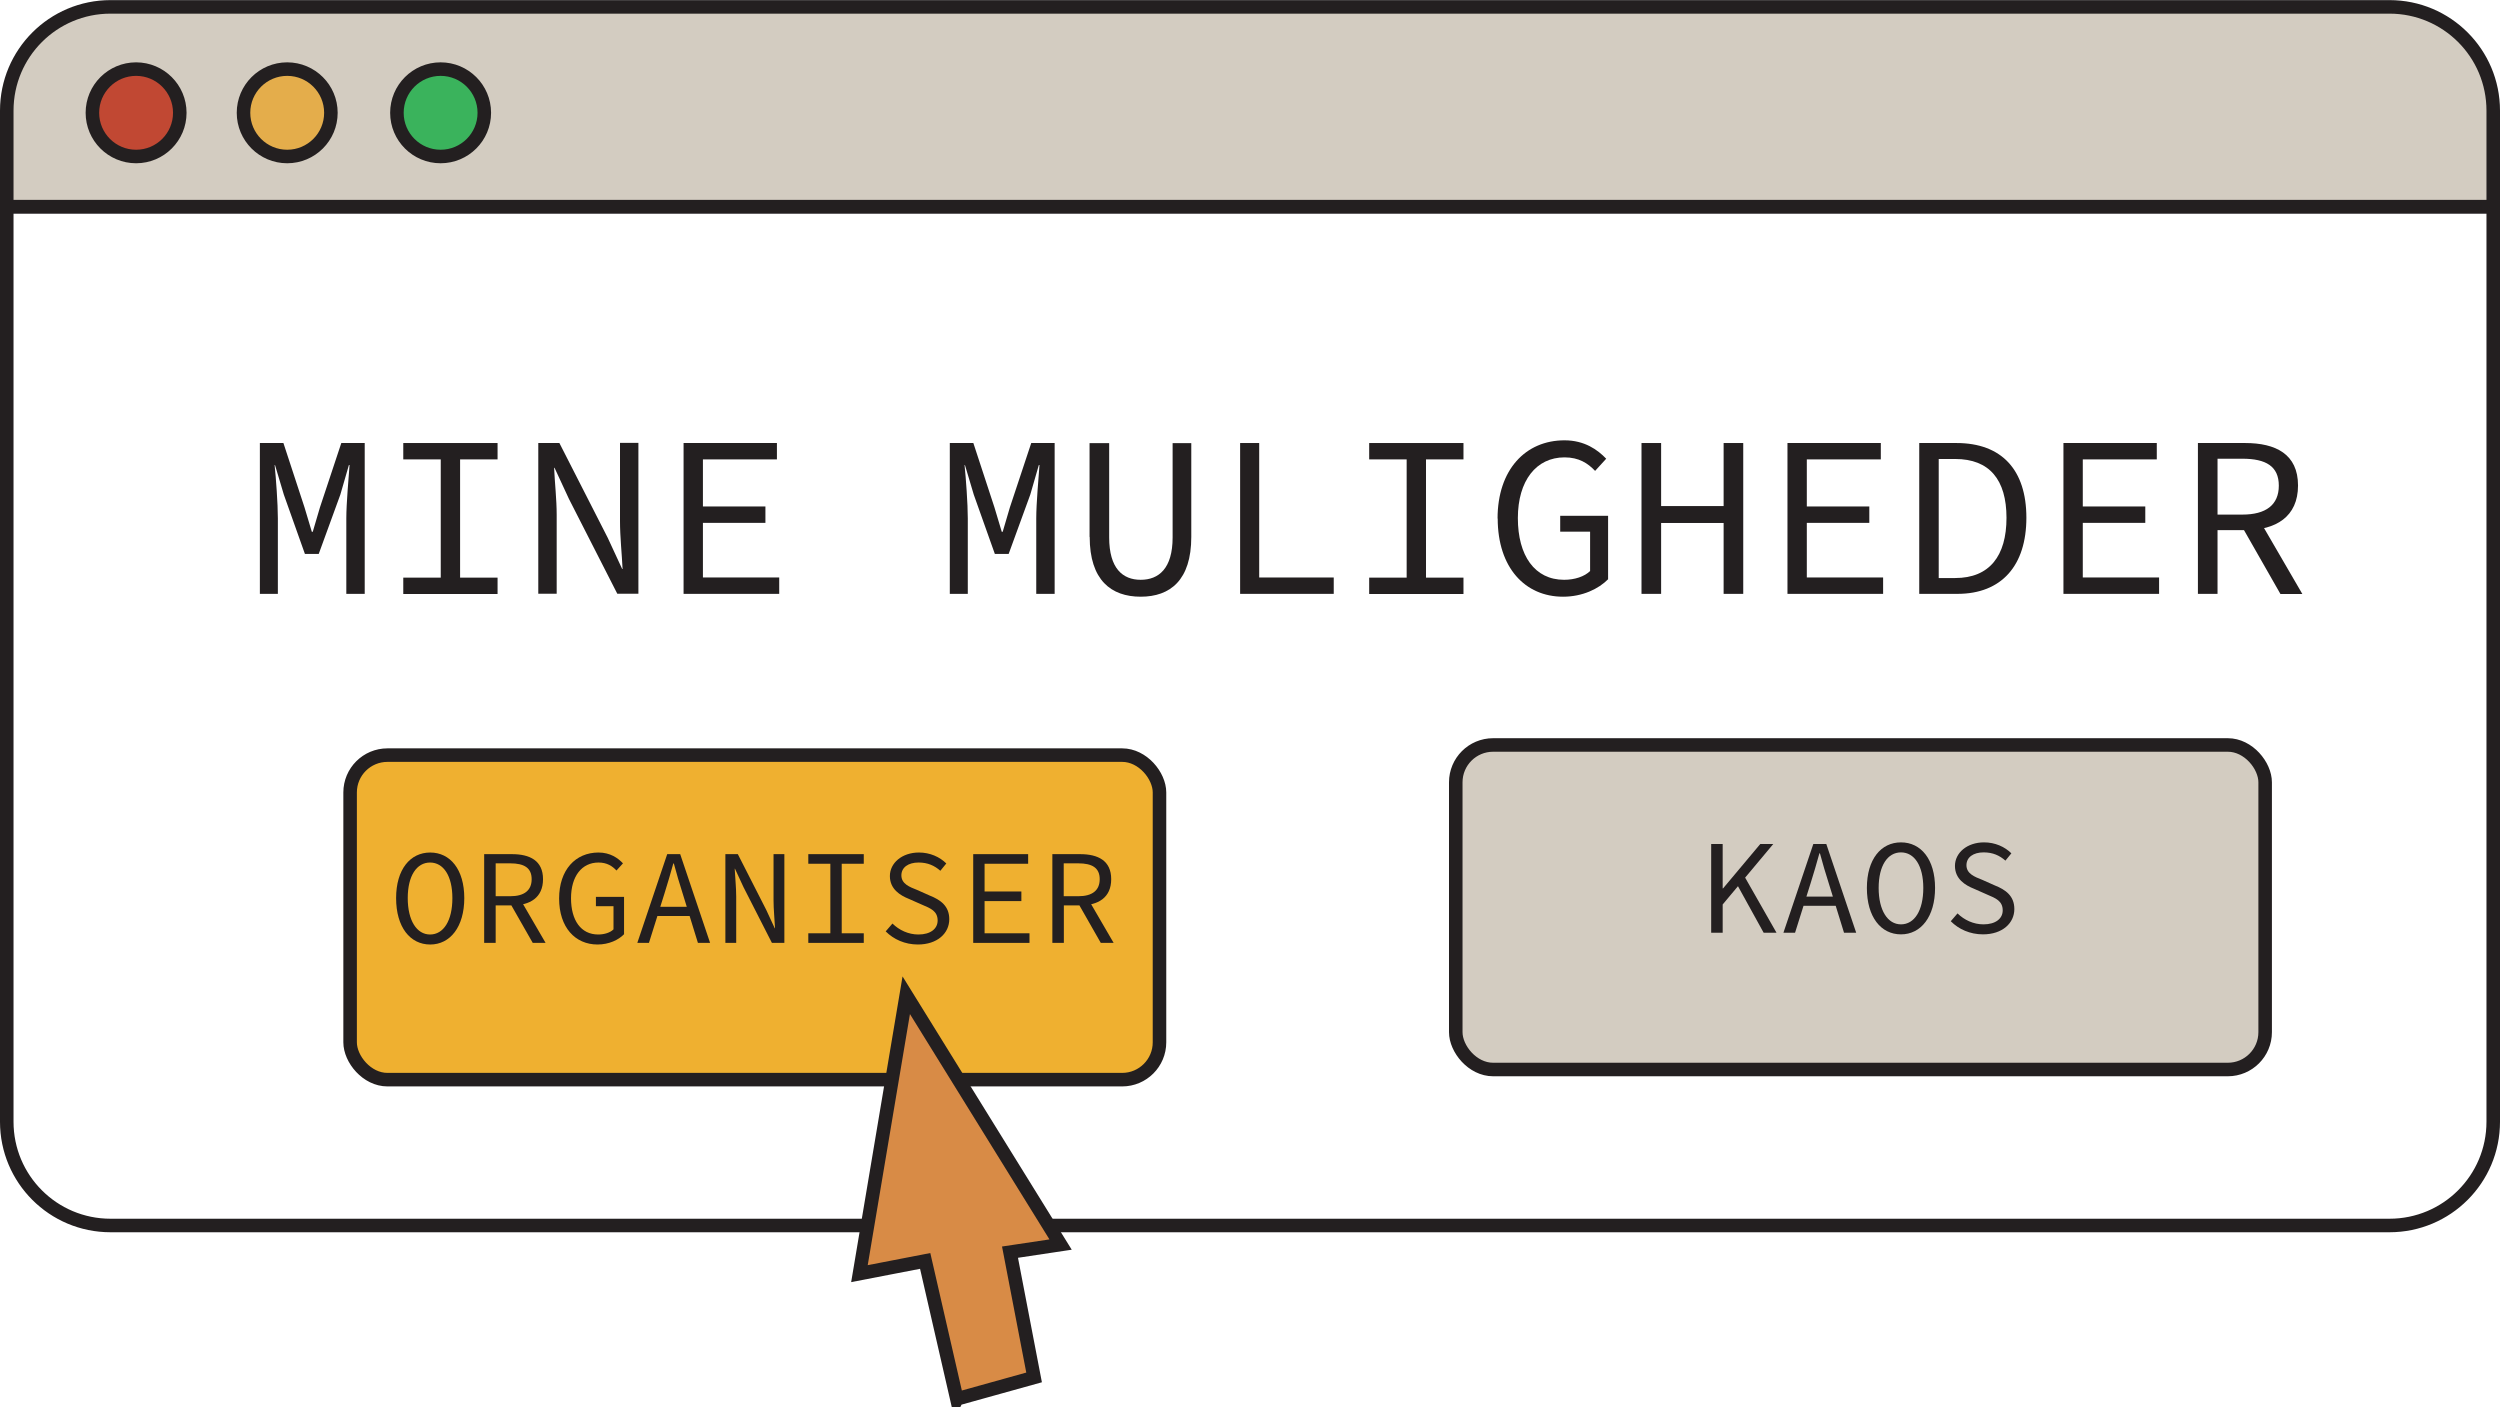 <?xml version="1.0" encoding="UTF-8"?>
<svg id="Layer_2" xmlns="http://www.w3.org/2000/svg" width="65.19mm" height="36.7mm" viewBox="0 0 184.8 104.02">
  <defs>
    <style>
      .cls-1 {
        fill: none;
      }

      .cls-1, .cls-2, .cls-3, .cls-4, .cls-5, .cls-6, .cls-7 {
        stroke: #231f20;
        stroke-miterlimit: 10;
      }

      .cls-8 {
        fill: #231f20;
      }

      .cls-2 {
        fill: #e4ad4b;
      }

      .cls-3 {
        fill: #d88b46;
      }

      .cls-4 {
        fill: #c14833;
      }

      .cls-5 {
        fill: #efb030;
      }

      .cls-6 {
        fill: #d3ccc1;
      }

      .cls-7 {
        fill: #3ab35c;
      }
    </style>
  </defs>
  <g id="Layer_2-2" data-name="Layer_2">
    <g>
      <path class="cls-6" d="M184.3,8.17v7.1H.5v-7.1C.5,3.93,3.93.5,8.17.5h168.46c4.24,0,7.67,3.43,7.67,7.67Z"/>
      <path class="cls-1" d="M184.3,15.27v67.64c0,4.24-3.43,7.67-7.67,7.67H8.17c-4.24,0-7.67-3.43-7.67-7.67V15.27h183.8Z"/>
      <rect class="cls-5" x="25.88" y="55.81" width="59.83" height="23.99" rx="2.76" ry="2.76"/>
      <rect class="cls-6" x="107.61" y="55.06" width="59.83" height="23.99" rx="2.76" ry="2.76"/>
      <path class="cls-3" d="M70.73,103.4c1.9-.53,3.8-1.06,5.71-1.59-.59-3.09-1.18-6.17-1.78-9.26,1.25-.19,2.49-.37,3.74-.56-3.8-6.14-7.61-12.29-11.41-18.43-1.15,6.86-2.31,13.72-3.46,20.58,1.62-.31,3.24-.62,4.86-.94.78,3.4,1.56,6.8,2.34,10.2Z"/>
      <g>
        <circle class="cls-4" cx="10.06" cy="8.33" r="3.23"/>
        <circle class="cls-2" cx="21.23" cy="8.33" r="3.23"/>
        <circle class="cls-7" cx="32.57" cy="8.33" r="3.23"/>
      </g>
      <g>
        <path class="cls-8" d="M19.22,32.74h1.73l1.56,4.76.54,1.8h.07l.53-1.8,1.58-4.76h1.73v11.15h-1.36v-5.58c0-1.09.17-2.99.24-3.94h-.05l-.63,2.18-1.6,4.39h-1.02l-1.56-4.39-.65-2.18h-.03c.1.95.24,2.86.24,3.94v5.58h-1.33v-11.15Z"/>
        <path class="cls-8" d="M29.81,42.69h2.77v-8.74h-2.77v-1.21h6.97v1.21h-2.77v8.74h2.77v1.21h-6.97v-1.21Z"/>
        <path class="cls-8" d="M39.79,32.74h1.56l3.57,7,1.07,2.31h.03c-.05-1.1-.19-2.36-.19-3.54v-5.78h1.36v11.15h-1.56l-3.57-7-1.07-2.31h-.03c.05,1.14.19,2.33.19,3.48v5.83h-1.36v-11.15Z"/>
        <path class="cls-8" d="M50.53,32.74h6.9v1.21h-5.47v3.48h4.62v1.21h-4.62v4.04h5.64v1.21h-7.07v-11.15Z"/>
        <path class="cls-8" d="M70.22,32.74h1.73l1.56,4.76.54,1.8h.07l.53-1.8,1.58-4.76h1.73v11.15h-1.36v-5.58c0-1.09.17-2.99.24-3.94h-.05l-.63,2.18-1.6,4.39h-1.02l-1.56-4.39-.65-2.18h-.03c.1.95.24,2.86.24,3.94v5.58h-1.33v-11.15Z"/>
        <path class="cls-8" d="M80.54,39.68v-6.93h1.45v6.97c0,2.29,1,3.13,2.33,3.13s2.36-.83,2.36-3.13v-6.97h1.38v6.93c0,3.2-1.56,4.42-3.74,4.42s-3.77-1.22-3.77-4.42Z"/>
        <path class="cls-8" d="M91.67,32.74h1.41v9.94h5.51v1.21h-6.92v-11.15Z"/>
        <path class="cls-8" d="M101.21,42.69h2.77v-8.74h-2.77v-1.21h6.97v1.21h-2.77v8.74h2.77v1.21h-6.97v-1.21Z"/>
        <path class="cls-8" d="M110.7,38.32c0-3.6,2.06-5.78,4.95-5.78,1.48,0,2.45.7,3.08,1.36l-.82.9c-.53-.56-1.19-1-2.26-1-2.09,0-3.45,1.72-3.45,4.49s1.24,4.56,3.42,4.56c.78,0,1.51-.24,1.92-.65v-2.91h-2.21v-1.17h3.54v4.69c-.7.71-1.89,1.29-3.33,1.29-2.8,0-4.83-2.14-4.83-5.78Z"/>
        <path class="cls-8" d="M121.34,32.74h1.45v4.66h4.62v-4.66h1.45v11.15h-1.45v-5.24h-4.62v5.24h-1.45v-11.15Z"/>
        <path class="cls-8" d="M132.13,32.74h6.9v1.21h-5.47v3.48h4.62v1.21h-4.62v4.04h5.64v1.21h-7.07v-11.15Z"/>
        <path class="cls-8" d="M141.87,32.74h2.75c3.35,0,5.17,1.99,5.17,5.52s-1.82,5.63-5.1,5.63h-2.82v-11.15ZM144.53,42.72c2.53,0,3.79-1.63,3.79-4.45s-1.26-4.35-3.79-4.35h-1.22v8.8h1.22Z"/>
        <path class="cls-8" d="M152.53,32.74h6.9v1.21h-5.47v3.48h4.62v1.21h-4.62v4.04h5.64v1.21h-7.07v-11.15Z"/>
        <path class="cls-8" d="M162.48,32.74h3.48c2.26,0,3.91.82,3.91,3.14s-1.65,3.3-3.91,3.3h-2.04v4.71h-1.45v-11.15ZM165.76,38.03c1.73,0,2.69-.71,2.69-2.14s-.95-1.99-2.69-1.99h-1.84v4.13h1.84ZM166.79,38.05l3.4,5.85h-1.62l-2.91-5.1,1.12-.75Z"/>
      </g>
      <g>
        <path class="cls-8" d="M29.28,66.38c0-2.12,1.04-3.37,2.52-3.37s2.52,1.25,2.52,3.37-1.04,3.43-2.52,3.43-2.52-1.28-2.52-3.43ZM33.44,66.38c0-1.65-.66-2.63-1.65-2.63s-1.65.98-1.65,2.63.66,2.69,1.65,2.69,1.65-1.01,1.65-2.69Z"/>
        <path class="cls-8" d="M35.79,63.13h2.05c1.33,0,2.3.48,2.3,1.85s-.97,1.94-2.3,1.94h-1.2v2.77h-.85v-6.56ZM37.72,66.24c1.02,0,1.58-.42,1.58-1.26s-.56-1.17-1.58-1.17h-1.08v2.43h1.08ZM38.33,66.25l2,3.44h-.95l-1.71-3,.66-.44Z"/>
        <path class="cls-8" d="M41.33,66.41c0-2.12,1.21-3.4,2.91-3.4.87,0,1.44.41,1.81.8l-.48.53c-.31-.33-.7-.59-1.33-.59-1.23,0-2.03,1.01-2.03,2.64s.73,2.68,2.01,2.68c.46,0,.89-.14,1.13-.38v-1.71h-1.3v-.69h2.08v2.76c-.41.42-1.11.76-1.96.76-1.65,0-2.84-1.26-2.84-3.4Z"/>
        <path class="cls-8" d="M49.32,63.13h.96l2.21,6.56h-.9l-1.13-3.66c-.23-.73-.45-1.45-.65-2.21h-.04c-.21.76-.42,1.48-.65,2.21l-1.15,3.66h-.86l2.21-6.56ZM48.28,67.02h3.01v.68h-3.01v-.68Z"/>
        <path class="cls-8" d="M53.62,63.13h.92l2.1,4.12.63,1.36h.02c-.03-.65-.11-1.39-.11-2.08v-3.4h.8v6.56h-.92l-2.1-4.12-.63-1.36h-.02c.03.67.11,1.37.11,2.05v3.43h-.8v-6.56Z"/>
        <path class="cls-8" d="M59.75,68.98h1.63v-5.14h-1.63v-.71h4.1v.71h-1.63v5.14h1.63v.71h-4.1v-.71Z"/>
        <path class="cls-8" d="M65.47,68.84l.5-.58c.5.49,1.18.81,1.92.81.9,0,1.42-.43,1.42-1.03,0-.7-.51-.9-1.17-1.18l-.95-.42c-.65-.26-1.41-.72-1.41-1.69s.9-1.74,2.15-1.74c.82,0,1.54.33,2.02.81l-.44.54c-.43-.38-.93-.61-1.61-.61-.76,0-1.27.36-1.27.95,0,.63.61.86,1.17,1.08l.92.41c.81.32,1.45.78,1.45,1.75,0,1.04-.88,1.87-2.32,1.87-.96,0-1.79-.38-2.38-.97Z"/>
        <path class="cls-8" d="M71.94,63.13h4.06v.71h-3.22v2.05h2.72v.71h-2.72v2.38h3.32v.71h-4.16v-6.56Z"/>
        <path class="cls-8" d="M77.79,63.13h2.05c1.33,0,2.3.48,2.3,1.85s-.97,1.94-2.3,1.94h-1.2v2.77h-.85v-6.56ZM79.71,66.24c1.02,0,1.58-.42,1.58-1.26s-.56-1.17-1.58-1.17h-1.08v2.43h1.08ZM80.32,66.25l2,3.44h-.95l-1.71-3,.66-.44Z"/>
      </g>
      <g>
        <path class="cls-8" d="M126.49,62.38h.85v3.28h.03l2.75-3.28h.96l-3.74,4.47v2.09h-.85v-6.56ZM128.35,65.28l.51-.66,2.46,4.32h-.95l-2.02-3.66Z"/>
        <path class="cls-8" d="M134.04,62.38h.96l2.21,6.56h-.9l-1.13-3.66c-.23-.73-.45-1.45-.65-2.21h-.04c-.21.76-.42,1.48-.65,2.21l-1.15,3.66h-.86l2.21-6.56ZM133,66.27h3.01v.68h-3.01v-.68Z"/>
        <path class="cls-8" d="M138,65.63c0-2.12,1.04-3.37,2.52-3.37s2.52,1.25,2.52,3.37-1.04,3.43-2.52,3.43-2.52-1.28-2.52-3.43ZM142.17,65.63c0-1.65-.66-2.63-1.65-2.63s-1.65.98-1.65,2.63.66,2.69,1.65,2.69,1.65-1.01,1.65-2.69Z"/>
        <path class="cls-8" d="M144.2,68.09l.5-.58c.5.49,1.18.81,1.92.81.9,0,1.42-.43,1.42-1.03,0-.7-.51-.9-1.17-1.18l-.95-.42c-.65-.26-1.41-.72-1.41-1.69s.9-1.74,2.15-1.74c.82,0,1.54.33,2.02.81l-.44.54c-.43-.38-.93-.61-1.61-.61-.76,0-1.27.36-1.27.95,0,.63.61.86,1.17,1.08l.92.41c.81.32,1.45.78,1.45,1.75,0,1.04-.88,1.87-2.32,1.87-.96,0-1.79-.38-2.38-.97Z"/>
      </g>
    </g>
  </g>
</svg>